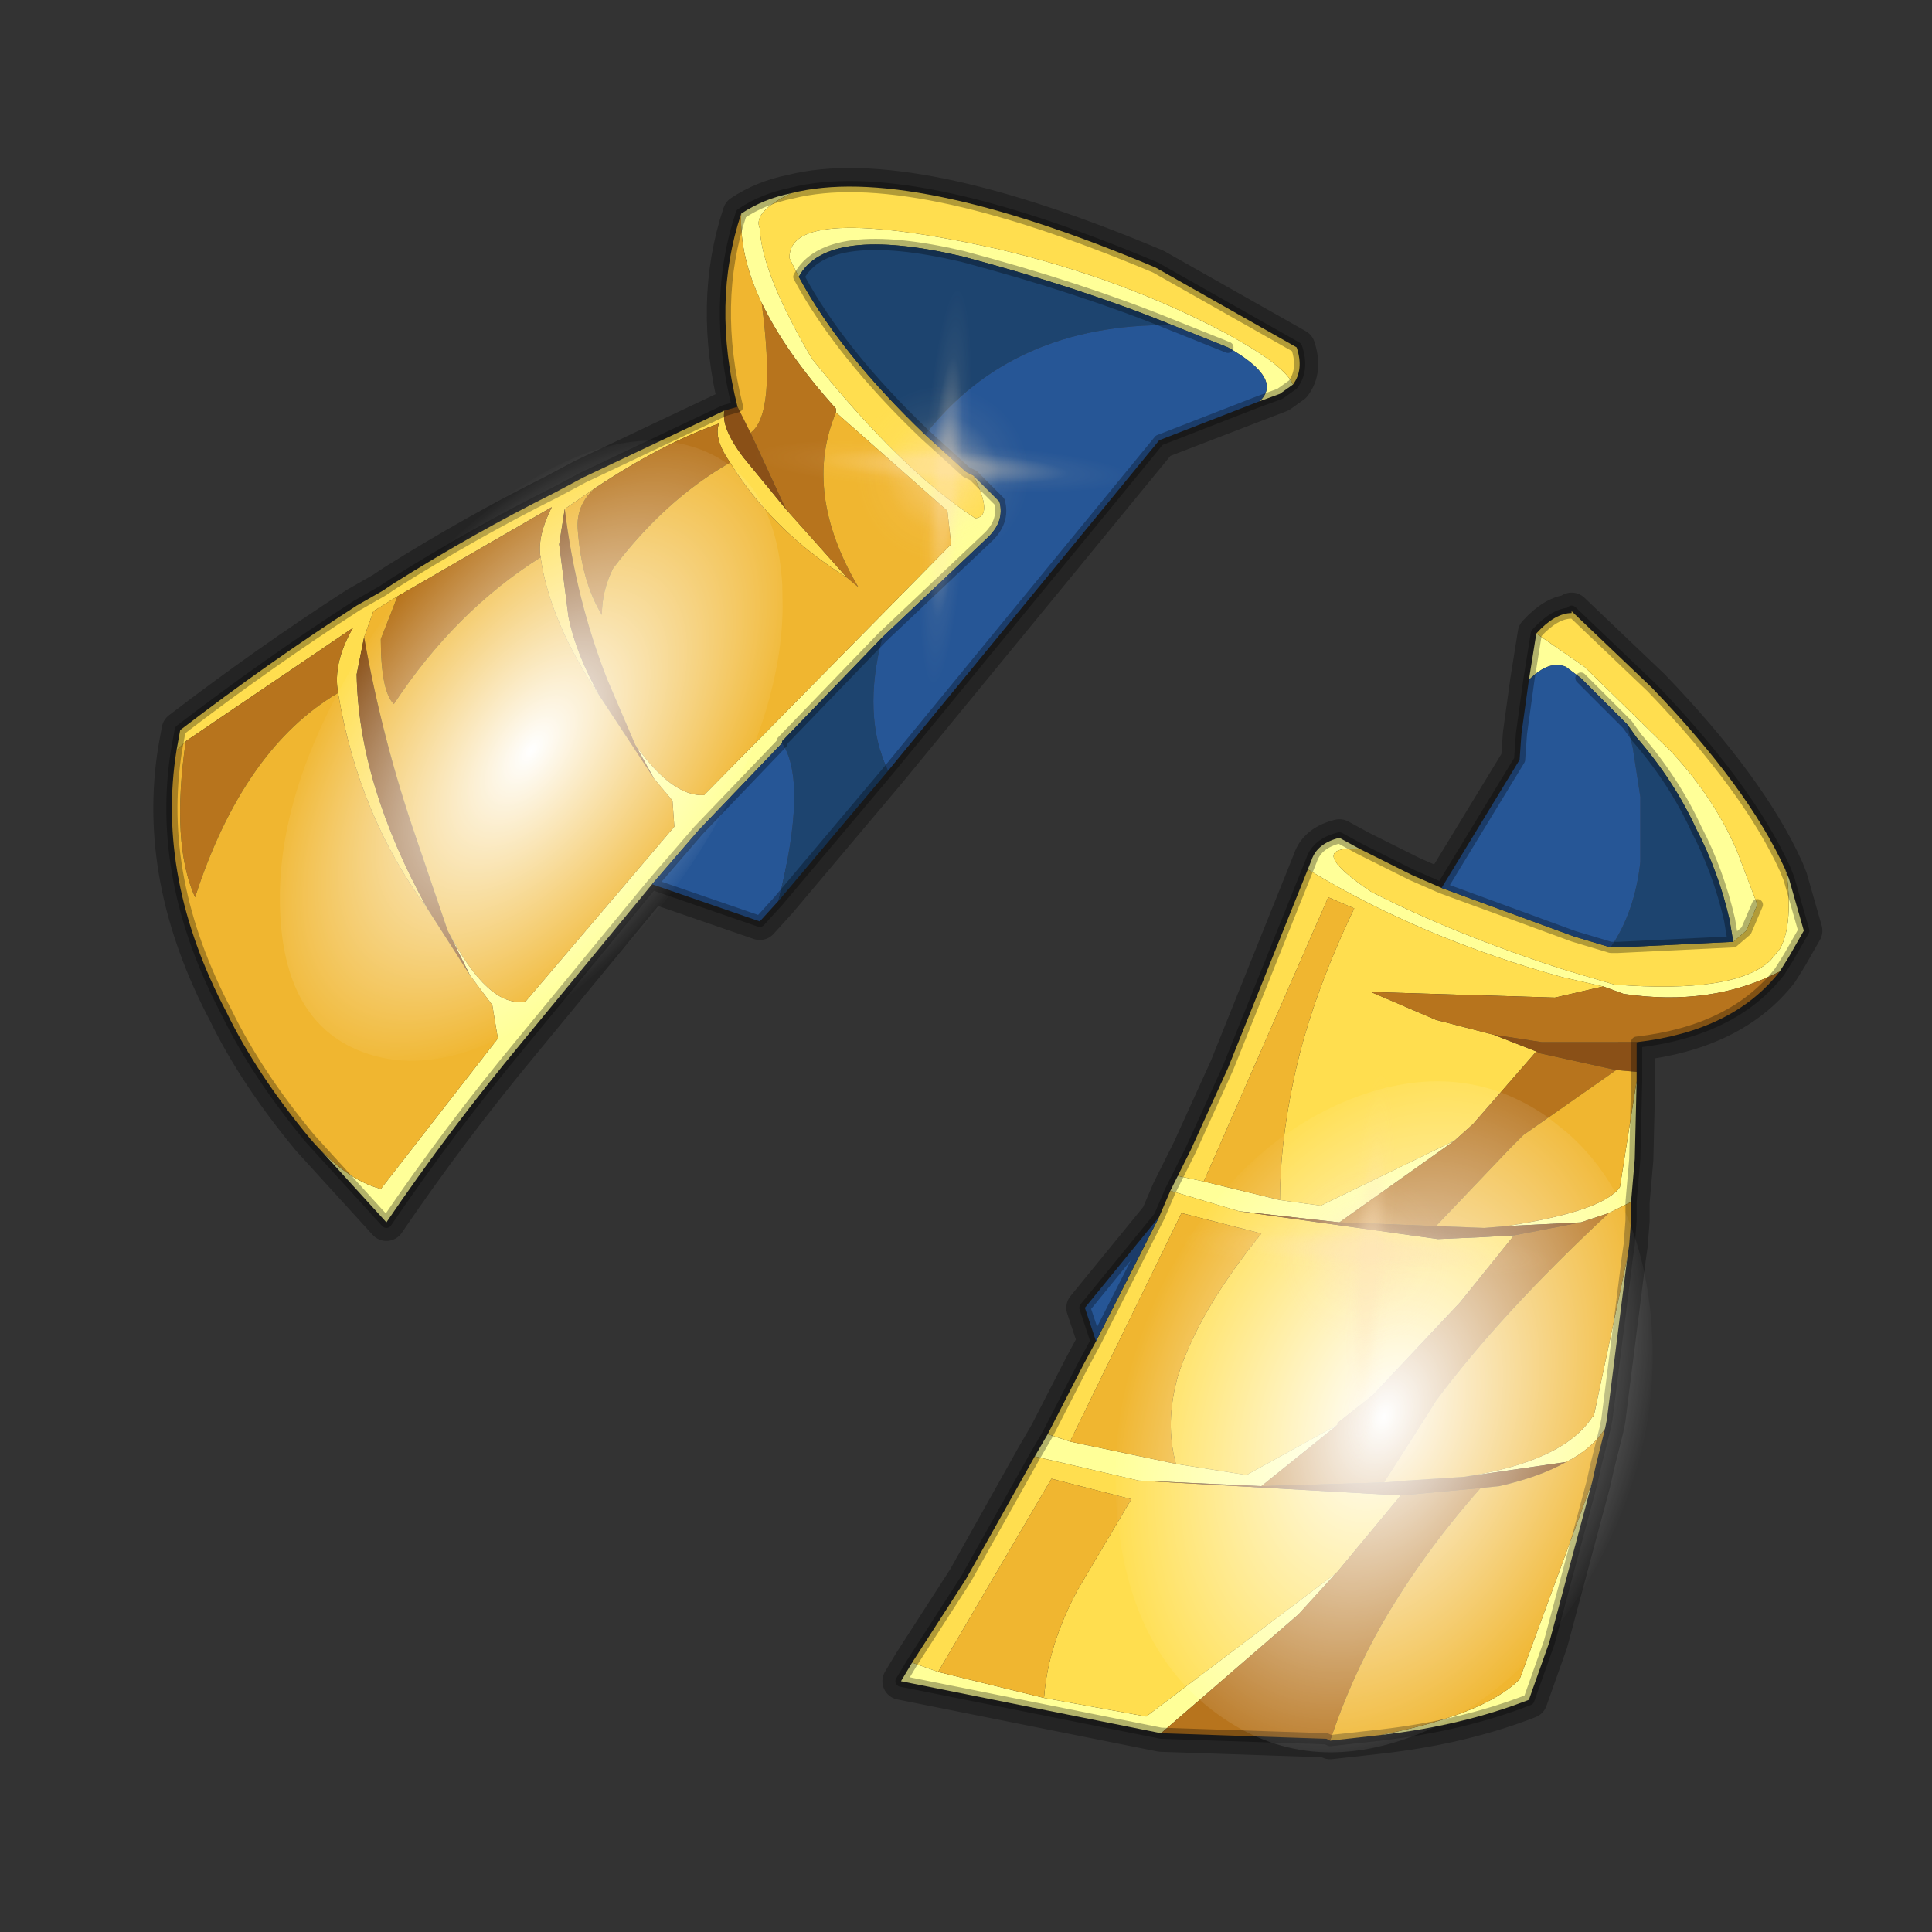<?xml version="1.0" encoding="UTF-8" standalone="no"?>
<svg xmlns:xlink="http://www.w3.org/1999/xlink" height="520.0px" width="520.0px" xmlns="http://www.w3.org/2000/svg">
  <rect width="100%" height="100%" fill="#333333" stroke="none"/>
  <g transform="matrix(10.0, 0.0, 0.0, 10.0, 0.0, 0.0)">
    <use height="52.0" transform="matrix(1.0, 0.0, 0.0, 1.0, 0.0, 0.0)" width="52.0" xlink:href="#shape0"/>
    <use height="136.85" transform="matrix(0.096, 0.0, -0.025, 0.132, 31.845, 29.103)" width="148.25" xlink:href="#sprite0"/>
    <use height="136.85" transform="matrix(0.046, 0.058, -0.088, 0.102, 16.909, 8.926)" width="148.25" xlink:href="#sprite0"/>
    <use height="81.5" transform="matrix(0.128, 0.007, -0.008, 0.134, 20.45, 7.35)" width="81.5" xlink:href="#sprite1"/>
    <use height="81.5" transform="matrix(0.128, 0.007, -0.008, 0.134, 31.85, 28.45)" width="81.5" xlink:href="#sprite1"/>
  </g>
  <defs>
    <g id="shape0" transform="matrix(1.0, 0.0, 0.0, 1.0, 0.0, 0.0)">
      <path d="M52.0 0.0 L52.0 52.0 0.0 52.0 0.0 0.0 52.0 0.0" fill="#795fa9" fill-opacity="0.0" fill-rule="evenodd" stroke="none"/>
      <path d="M48.55 25.05 L48.15 25.75 47.9 26.15 Q46.65 27.75 44.05 28.05 L44.05 28.85 44.05 29.1 44.0 31.2 43.9 32.35 43.9 32.85 43.85 33.5 43.8 33.85 43.25 38.2 43.2 38.45 42.95 39.45 42.85 39.9 41.7 44.2 41.15 45.75 Q39.35 46.45 37.15 46.7 L35.8 46.85 35.7 46.8 31.25 46.65 24.25 45.25 24.55 44.75 26.0 42.5 27.85 39.2 28.2 38.6 29.15 36.75 29.5 36.1 29.2 35.2 31.2 32.75 31.5 32.05 31.7 31.65 32.05 30.95 33.05 28.75 35.2 23.4 35.3 23.15 Q35.45 22.7 36.05 22.55 L36.6 22.85 38.0 23.55 38.8 23.9 40.9 20.45 40.95 19.75 41.15 18.3 41.35 17.05 Q41.85 16.5 42.3 16.5 L42.3 16.45 44.45 18.5 Q47.05 21.2 48.05 23.4 L48.15 23.65 48.55 25.05 Z" fill="none" stroke="#000000" stroke-linecap="round" stroke-linejoin="round" stroke-opacity="0.302" stroke-width="1.0"/>
      <path d="M41.35 17.05 L42.65 17.95 45.0 20.25 Q46.15 21.5 46.75 22.9 L47.3 24.35 47.0 25.05 46.65 25.35 46.55 24.75 Q46.25 23.45 45.65 22.3 45.05 21.0 44.05 19.85 L43.8 19.5 42.55 18.25 42.15 17.95 Q41.7 17.75 41.15 18.3 L41.35 17.05 M36.6 22.85 Q35.05 22.75 36.9 24.0 39.15 25.15 42.1 26.1 L43.45 26.5 Q46.7 26.75 47.65 25.85 L47.9 25.55 Q48.25 24.95 48.1 23.6 L48.05 23.4 48.15 23.65 48.55 25.05 48.15 25.75 47.9 26.15 Q46.05 27.1 43.7 26.75 L43.15 26.55 42.05 26.3 Q38.25 25.25 35.2 23.4 L35.3 23.15 Q35.45 22.7 36.05 22.55 L36.6 22.85 M44.05 29.1 L44.0 31.2 43.9 32.35 43.3 32.65 42.55 32.9 40.55 33.0 Q43.15 32.6 43.6 31.95 L44.05 29.1 M43.8 33.85 L43.25 38.2 43.2 38.45 Q42.85 39.0 42.15 39.35 L39.4 39.75 Q42.05 39.35 42.85 38.15 L42.9 38.1 43.8 33.85 M42.85 39.9 L41.7 44.2 41.15 45.75 Q39.35 46.45 37.15 46.7 39.95 46.15 40.9 45.2 L42.85 39.9 M31.25 46.65 L24.25 45.25 24.55 44.75 25.25 45.0 28.1 45.7 30.85 46.2 35.95 42.35 34.95 43.45 31.25 46.65 M27.85 39.2 L28.2 38.6 28.8 38.8 31.65 39.4 33.55 39.7 36.0 38.35 33.95 40.0 30.65 39.85 27.85 39.2 M31.5 32.05 L31.7 31.65 32.4 31.8 34.45 32.3 35.55 32.45 39.15 30.7 36.05 32.9 33.35 32.6 31.5 32.05" fill="#ffff98" fill-rule="evenodd" stroke="none"/>
      <path d="M47.3 24.35 L46.75 22.9 Q46.15 21.5 45.0 20.25 L42.65 17.95 41.35 17.05 Q41.85 16.5 42.3 16.5 L42.3 16.45 44.45 18.5 Q47.05 21.2 48.05 23.4 L48.1 23.6 Q48.25 24.95 47.9 25.55 L47.65 25.85 Q46.7 26.75 43.45 26.5 L42.1 26.1 Q39.15 25.15 36.9 24.0 35.05 22.75 36.6 22.85 L38.0 23.55 38.8 23.9 42.35 25.2 43.35 25.5 43.55 25.5 46.65 25.35 47.0 25.05 47.3 24.35 M24.55 44.75 L26.0 42.5 27.85 39.2 30.65 39.85 37.7 40.25 36.0 42.3 35.95 42.35 30.85 46.2 28.1 45.7 Q28.2 44.3 29.0 42.8 L30.45 40.35 28.3 39.8 25.25 45.0 24.55 44.75 M28.2 38.6 L29.15 36.75 29.5 36.1 31.2 32.75 31.5 32.05 33.35 32.6 38.7 33.35 39.85 33.3 40.75 33.25 39.3 35.05 36.95 37.55 36.0 38.3 36.0 38.35 33.55 39.7 31.65 39.4 Q31.35 38.3 31.7 37.05 32.25 35.3 33.95 33.2 L31.8 32.65 28.8 38.8 28.2 38.6 M31.7 31.65 L32.05 30.95 33.05 28.75 35.2 23.4 Q38.25 25.25 42.05 26.3 L43.15 26.55 41.85 26.85 36.9 26.7 38.65 27.45 40.2 27.85 41.35 28.3 39.65 30.25 39.15 30.7 35.55 32.45 34.45 32.3 Q34.45 30.85 34.8 29.15 35.25 26.95 36.45 24.45 L35.75 24.15 32.4 31.8 31.7 31.65" fill="#ffde4f" fill-rule="evenodd" stroke="none"/>
      <path d="M44.05 28.05 L44.05 28.85 43.5 28.8 41.45 28.35 41.35 28.3 40.2 27.85 41.5 28.05 44.05 28.05 M36.05 32.9 L38.65 33.0 39.95 33.05 40.55 33.0 42.55 32.9 40.75 33.25 39.85 33.3 38.7 33.35 33.35 32.6 36.05 32.9 M37.25 39.9 L37.85 39.85 39.4 39.75 42.15 39.35 Q41.45 39.75 40.35 40.0 L39.85 40.05 37.7 40.25 30.65 39.85 33.95 40.0 37.25 39.9" fill="#8a5017" fill-rule="evenodd" stroke="none"/>
      <path d="M47.9 26.15 Q46.65 27.75 44.05 28.05 L41.5 28.05 40.2 27.85 38.65 27.45 36.9 26.7 41.85 26.85 43.15 26.55 43.7 26.75 Q46.05 27.1 47.9 26.15 M35.8 46.85 L35.7 46.8 31.25 46.65 34.95 43.45 35.95 42.35 36.0 42.3 37.7 40.25 39.85 40.05 Q38.3 41.8 37.2 43.7 36.35 45.2 35.8 46.85 M41.35 28.3 L41.45 28.35 43.5 28.8 41.0 30.55 40.65 30.9 38.65 33.0 36.05 32.9 39.15 30.7 39.65 30.25 41.35 28.3 M43.3 32.65 Q40.4 35.35 38.65 37.7 L38.4 38.1 37.25 39.9 33.95 40.0 36.0 38.35 36.0 38.3 36.95 37.55 39.3 35.05 40.75 33.25 42.55 32.9 43.3 32.65" fill="#b7741d" fill-rule="evenodd" stroke="none"/>
      <path d="M44.05 28.85 L44.05 29.1 43.6 31.95 Q43.15 32.6 40.55 33.0 L39.95 33.05 38.65 33.0 40.65 30.9 41.0 30.55 43.5 28.8 44.05 28.85 M43.9 32.35 L43.9 32.85 43.85 33.5 43.8 33.85 42.9 38.1 42.85 38.15 Q42.05 39.35 39.4 39.75 L37.85 39.85 37.25 39.9 38.4 38.1 38.65 37.7 Q40.4 35.35 43.3 32.65 L43.9 32.35 M43.2 38.45 L42.95 39.45 42.85 39.9 40.9 45.2 Q39.95 46.15 37.15 46.7 L35.8 46.85 Q36.35 45.2 37.2 43.7 38.3 41.8 39.85 40.05 L40.35 40.0 Q41.45 39.75 42.15 39.35 42.85 39.0 43.2 38.45 M32.4 31.8 L35.75 24.15 36.45 24.45 Q35.25 26.95 34.8 29.15 34.45 30.85 34.45 32.3 L32.4 31.8 M28.8 38.8 L31.8 32.65 33.95 33.2 Q32.25 35.3 31.7 37.05 31.35 38.3 31.65 39.4 L28.8 38.8 M25.25 45.0 L28.3 39.8 30.45 40.35 29.0 42.8 Q28.2 44.3 28.1 45.7 L25.25 45.0" fill="#f0b630" fill-rule="evenodd" stroke="none"/>
      <path d="M46.65 25.35 L43.55 25.5 43.35 25.5 Q44.0 24.55 44.15 23.2 L44.15 21.45 43.95 20.15 43.8 19.5 44.05 19.85 Q45.05 21.0 45.65 22.3 46.25 23.45 46.55 24.75 L46.65 25.35" fill="#1d446f" fill-rule="evenodd" stroke="none"/>
      <path d="M43.35 25.5 L42.35 25.2 38.8 23.9 40.9 20.45 40.95 19.75 41.15 18.3 Q41.7 17.75 42.15 17.95 L42.55 18.25 43.8 19.5 43.95 20.15 44.15 21.45 44.15 23.2 Q44.0 24.55 43.35 25.5 M29.5 36.1 L29.2 35.2 31.2 32.75 29.5 36.1" fill="#265696" fill-rule="evenodd" stroke="none"/>
      <path d="M47.3 24.35 L47.0 25.05 46.65 25.35 43.55 25.5 43.35 25.5 42.35 25.2 38.8 23.9 38.0 23.55 36.6 22.85 M48.05 23.4 Q47.05 21.2 44.45 18.5 L42.3 16.45 42.3 16.5 Q41.85 16.5 41.35 17.05 L41.15 18.3 40.95 19.75 40.9 20.45 38.8 23.9 M42.55 18.25 L43.8 19.5 44.05 19.85 Q45.05 21.0 45.65 22.3 46.25 23.45 46.55 24.75 L46.65 25.35 M48.05 23.4 L48.15 23.65 48.55 25.05 48.15 25.75 47.9 26.15 Q46.65 27.75 44.05 28.05 L44.05 28.85 44.05 29.1 44.0 31.2 43.9 32.35 43.9 32.85 43.85 33.5 43.8 33.85 43.25 38.2 43.2 38.45 42.95 39.45 42.85 39.9 41.7 44.2 41.15 45.75 Q39.35 46.45 37.15 46.7 L35.8 46.85 35.7 46.8 31.25 46.65 24.25 45.25 24.55 44.75 26.0 42.5 27.85 39.2 28.2 38.6 29.15 36.75 29.5 36.1 29.2 35.2 31.2 32.75 31.5 32.05 31.7 31.65 32.05 30.95 33.05 28.75 35.2 23.4 35.3 23.15 Q35.45 22.7 36.05 22.55 L36.6 22.85 M31.2 32.75 L29.5 36.1" fill="none" stroke="#000000" stroke-linecap="round" stroke-linejoin="round" stroke-opacity="0.302" stroke-width="0.3"/>
      <path d="M9.6 16.3 Q7.2 17.85 4.85 19.65 L4.75 20.2 Q4.2 23.65 6.1 27.25 6.9 28.9 8.35 30.65 L10.4 32.9 Q12.1 30.4 14.05 28.05 L17.55 23.8 20.45 24.8 20.95 24.25 23.9 20.75 31.2 11.85 34.45 10.6 34.8 10.35 Q35.1 9.95 34.9 9.35 L31.1 7.2 Q24.45 4.4 21.3 5.2 20.55 5.35 19.95 5.75 19.15 8.15 19.85 10.95 L19.5 11.05 15.7 12.85 14.95 13.25 Q12.75 14.35 10.6 15.7 L10.3 15.9 9.6 16.3 Z" fill="none" stroke="#000000" stroke-linecap="round" stroke-linejoin="round" stroke-opacity="0.302" stroke-width="1.0"/>
      <path d="M21.5 7.45 L21.25 6.95 Q21.2 5.45 26.85 6.7 30.25 7.5 33.05 9.0 34.6 9.85 34.8 10.35 L34.45 10.6 33.9 10.8 Q34.55 10.2 33.05 9.35 L31.55 8.75 Q29.1 7.75 25.9 6.9 22.25 6.05 21.5 7.45 M21.3 5.2 Q20.25 5.7 20.45 6.15 20.5 7.35 21.85 9.65 24.25 12.65 26.25 13.95 26.75 13.9 26.2 12.8 L26.9 13.5 Q27.05 14.05 26.55 14.5 L23.75 17.15 21.05 19.95 21.05 20.0 18.8 22.35 17.55 23.8 14.05 28.05 Q12.1 30.4 10.4 32.9 L8.35 30.65 Q9.3 31.75 10.25 32.0 L13.4 27.95 13.25 27.05 12.65 26.25 12.05 25.05 Q13.15 27.15 14.15 26.95 L18.15 22.25 18.1 21.55 17.6 20.95 17.1 20.05 Q18.1 21.45 18.95 21.4 L25.6 14.65 25.5 13.75 22.5 11.1 22.5 11.0 Q21.15 9.5 20.5 8.15 19.9 6.9 19.95 5.75 20.55 5.35 21.3 5.2" fill="#ffff98" fill-rule="evenodd" stroke="none"/>
      <path d="M34.8 10.35 Q34.6 9.85 33.05 9.0 30.25 7.5 26.85 6.7 21.2 5.45 21.25 6.95 L21.5 7.45 Q22.6 9.5 24.9 11.7 L26.0 12.7 26.2 12.8 Q26.75 13.9 26.25 13.95 24.25 12.65 21.85 9.65 20.5 7.35 20.45 6.15 20.25 5.7 21.3 5.2 24.45 4.4 31.1 7.2 L34.9 9.35 Q35.1 9.95 34.8 10.35 M4.75 20.2 L4.85 19.65 Q7.2 17.85 9.6 16.3 L10.3 15.9 10.6 15.7 Q12.75 14.35 14.95 13.25 L15.7 12.85 19.5 11.05 Q19.4 11.5 20.0 12.3 L21.15 13.7 22.8 15.55 Q20.8 14.3 19.65 12.45 19.2 11.8 19.35 11.4 17.8 11.95 16.0 13.15 L15.2 13.7 15.05 14.65 15.3 16.6 Q15.5 17.6 16.15 18.75 14.8 16.75 14.55 15.0 14.45 14.45 14.85 13.65 L10.7 16.05 10.05 16.45 9.8 17.15 9.6 18.15 Q9.65 21.1 11.5 24.45 9.65 21.95 9.1 18.65 8.95 17.85 9.5 16.9 L5.0 19.95 4.75 20.2" fill="#ffde4f" fill-rule="evenodd" stroke="none"/>
      <path d="M19.5 11.05 L19.85 10.95 20.2 11.65 21.15 13.7 20.0 12.3 Q19.4 11.5 19.5 11.05 M17.1 20.05 L17.6 20.95 16.15 18.75 Q15.5 17.6 15.3 16.6 L15.05 14.65 15.2 13.7 Q15.5 16.15 16.35 18.3 L17.1 20.05 M12.05 25.05 L12.65 26.25 11.5 24.45 Q9.65 21.1 9.6 18.15 L9.8 17.15 Q10.3 19.95 11.2 22.55 L12.05 25.05" fill="#8a5017" fill-rule="evenodd" stroke="none"/>
      <path d="M20.5 8.15 Q21.15 9.5 22.5 11.0 L22.5 11.1 Q21.6 13.25 23.1 15.8 L22.8 15.55 21.15 13.7 20.2 11.65 Q20.9 11.15 20.5 8.15 M10.7 16.05 L14.85 13.65 Q14.45 14.45 14.55 15.0 12.25 16.45 10.6 18.95 10.25 18.6 10.25 17.2 L10.7 16.05 M16.0 13.15 Q17.8 11.95 19.35 11.4 19.2 11.8 19.65 12.45 17.9 13.45 16.5 15.3 16.2 15.9 16.2 16.55 15.65 15.65 15.55 14.25 15.5 13.6 16.0 13.15 M5.0 19.95 L9.5 16.9 Q8.95 17.85 9.1 18.65 6.55 20.15 5.25 24.15 4.6 22.7 5.0 19.95" fill="#b7741d" fill-rule="evenodd" stroke="none"/>
      <path d="M8.35 30.65 Q6.9 28.9 6.1 27.25 4.2 23.65 4.75 20.2 L5.0 19.95 Q4.6 22.7 5.25 24.15 6.55 20.15 9.1 18.65 9.65 21.95 11.5 24.45 L12.65 26.25 13.25 27.05 13.4 27.95 10.25 32.0 Q9.3 31.75 8.35 30.65 M19.85 10.95 Q19.15 8.15 19.95 5.75 19.9 6.9 20.5 8.15 20.9 11.15 20.2 11.65 L19.85 10.95 M22.5 11.1 L25.5 13.75 25.6 14.65 18.95 21.4 Q18.1 21.45 17.1 20.05 L16.35 18.3 Q15.5 16.15 15.2 13.7 L16.0 13.15 Q15.5 13.6 15.55 14.25 15.65 15.65 16.2 16.55 16.2 15.9 16.5 15.3 17.9 13.45 19.65 12.45 20.8 14.3 22.8 15.55 L23.1 15.8 Q21.6 13.25 22.5 11.1 M17.6 20.95 L18.1 21.55 18.15 22.25 14.15 26.95 Q13.15 27.15 12.05 25.05 L11.2 22.55 Q10.3 19.95 9.8 17.15 L10.05 16.45 10.7 16.05 10.25 17.2 Q10.25 18.6 10.6 18.95 12.25 16.45 14.55 15.0 14.8 16.75 16.15 18.75 L17.6 20.95" fill="#f0b630" fill-rule="evenodd" stroke="none"/>
      <path d="M21.5 7.45 Q22.25 6.05 25.9 6.9 29.1 7.75 31.55 8.75 27.25 8.7 24.9 11.7 22.6 9.5 21.5 7.45 M23.9 20.75 L20.95 24.25 Q21.75 21.05 21.05 20.0 L21.05 19.95 23.75 17.15 Q23.2 19.25 23.9 20.75" fill="#1d446f" fill-rule="evenodd" stroke="none"/>
      <path d="M31.55 8.75 L33.05 9.35 Q34.55 10.2 33.9 10.8 L31.2 11.85 23.9 20.75 Q23.2 19.25 23.75 17.15 L26.55 14.5 Q27.05 14.05 26.9 13.5 L26.2 12.8 26.0 12.7 24.9 11.7 Q27.25 8.7 31.55 8.75 M20.95 24.25 L20.45 24.8 17.55 23.8 18.8 22.35 21.05 20.0 Q21.75 21.05 20.95 24.25" fill="#265696" fill-rule="evenodd" stroke="none"/>
      <path d="M21.5 7.45 Q22.25 6.05 25.9 6.9 29.1 7.75 31.55 8.75 L33.05 9.35 M33.9 10.8 L34.45 10.6 34.8 10.35 Q35.1 9.95 34.9 9.35 L31.1 7.2 Q24.45 4.4 21.3 5.2 M26.2 12.8 L26.0 12.7 24.9 11.7 Q22.6 9.5 21.5 7.45 M33.9 10.8 L31.2 11.85 23.9 20.75 20.95 24.25 20.45 24.8 17.55 23.8 14.05 28.05 Q12.1 30.4 10.4 32.9 L8.35 30.65 Q6.9 28.9 6.1 27.25 4.2 23.65 4.75 20.2 L4.85 19.65 Q7.2 17.85 9.6 16.3 L10.3 15.9 10.6 15.7 Q12.75 14.35 14.95 13.25 L15.7 12.85 19.5 11.05 19.85 10.95 Q19.15 8.15 19.95 5.75 20.55 5.35 21.3 5.2 M26.2 12.8 L26.9 13.5 Q27.05 14.05 26.55 14.5 L23.75 17.15 M21.05 20.0 L21.05 19.95 23.75 17.15 M17.55 23.8 L18.8 22.35 21.05 20.0" fill="none" stroke="#000000" stroke-linecap="round" stroke-linejoin="round" stroke-opacity="0.302" stroke-width="0.3"/>
    </g>
    <g id="sprite0" transform="matrix(1.0, 0.0, 0.0, 1.0, 73.5, 65.0)">
      <use height="136.85" transform="matrix(1.0, 0.0, 0.0, 1.0, -73.5, -65.0)" width="148.25" xlink:href="#shape1"/>
    </g>
    <g id="shape1" transform="matrix(1.0, 0.0, 0.0, 1.0, 73.5, 65.0)">
      <path d="M36.65 -54.65 Q60.05 -42.0 69.75 -17.95 80.55 8.9 68.0 34.1 55.45 59.35 26.8 68.2 -1.8 77.05 -29.7 64.3 -57.6 51.6 -68.45 24.75 -79.3 -2.05 -66.75 -27.25 L-66.7 -27.3 Q-54.1 -52.5 -25.5 -61.4 3.1 -70.2 31.0 -57.5 L36.65 -54.65" fill="url(#gradient0)" fill-rule="evenodd" stroke="none"/>
    </g>
    <radialGradient cx="0" cy="0" gradientTransform="matrix(0.091, 0.0, 0.0, 0.091, 0.6, 3.4)" gradientUnits="userSpaceOnUse" id="gradient0" r="819.2" spreadMethod="pad">
      <stop offset="0.0" stop-color="#ffffff"/>
      <stop offset="1.0" stop-color="#ffffff" stop-opacity="0.0"/>
    </radialGradient>
    <g id="sprite1" transform="matrix(1.0, 0.0, 0.0, 1.0, 0.0, 0.0)">
      <use height="26.7" transform="matrix(0.004, -1.351, 1.393, 0.02, 22.09, 56.026)" width="26.7" xlink:href="#sprite2"/>
      <use height="26.7" transform="matrix(0.009, -3.049, 0.372, 0.005, 36.507, 81.377)" width="26.7" xlink:href="#sprite2"/>
      <use height="26.7" transform="matrix(3.049, 0.009, -0.005, 0.372, 0.122, 31.607)" width="26.7" xlink:href="#sprite2"/>
    </g>
    <g id="sprite2" transform="matrix(1.0, 0.0, 0.0, 1.0, 13.35, 13.35)">
      <use height="26.7" transform="matrix(1.0, 0.0, 0.0, 1.0, -13.35, -13.35)" width="26.7" xlink:href="#shape2"/>
    </g>
    <g id="shape2" transform="matrix(1.0, 0.0, 0.0, 1.0, 13.35, 13.35)">
      <path d="M9.3 -9.85 Q13.35 -5.8 13.35 0.0 13.35 5.8 9.3 9.3 5.8 13.35 0.0 13.35 -5.8 13.35 -9.85 9.3 -13.35 5.8 -13.35 0.0 -13.35 -5.8 -9.85 -9.85 -5.8 -13.35 0.0 -13.35 5.8 -13.35 9.3 -9.85" fill="url(#gradient1)" fill-rule="evenodd" stroke="none"/>
    </g>
    <radialGradient cx="0" cy="0" gradientTransform="matrix(0.021, 0.0, 0.0, 0.021, 0.0, 0.0)" gradientUnits="userSpaceOnUse" id="gradient1" r="819.2" spreadMethod="pad">
      <stop offset="0.196" stop-color="#fee3bc" stop-opacity="0.325"/>
      <stop offset="0.502" stop-color="#fee3bc" stop-opacity="0.051"/>
      <stop offset="0.761" stop-color="#ffe3bd" stop-opacity="0.0"/>
    </radialGradient>
  </defs>
</svg>
